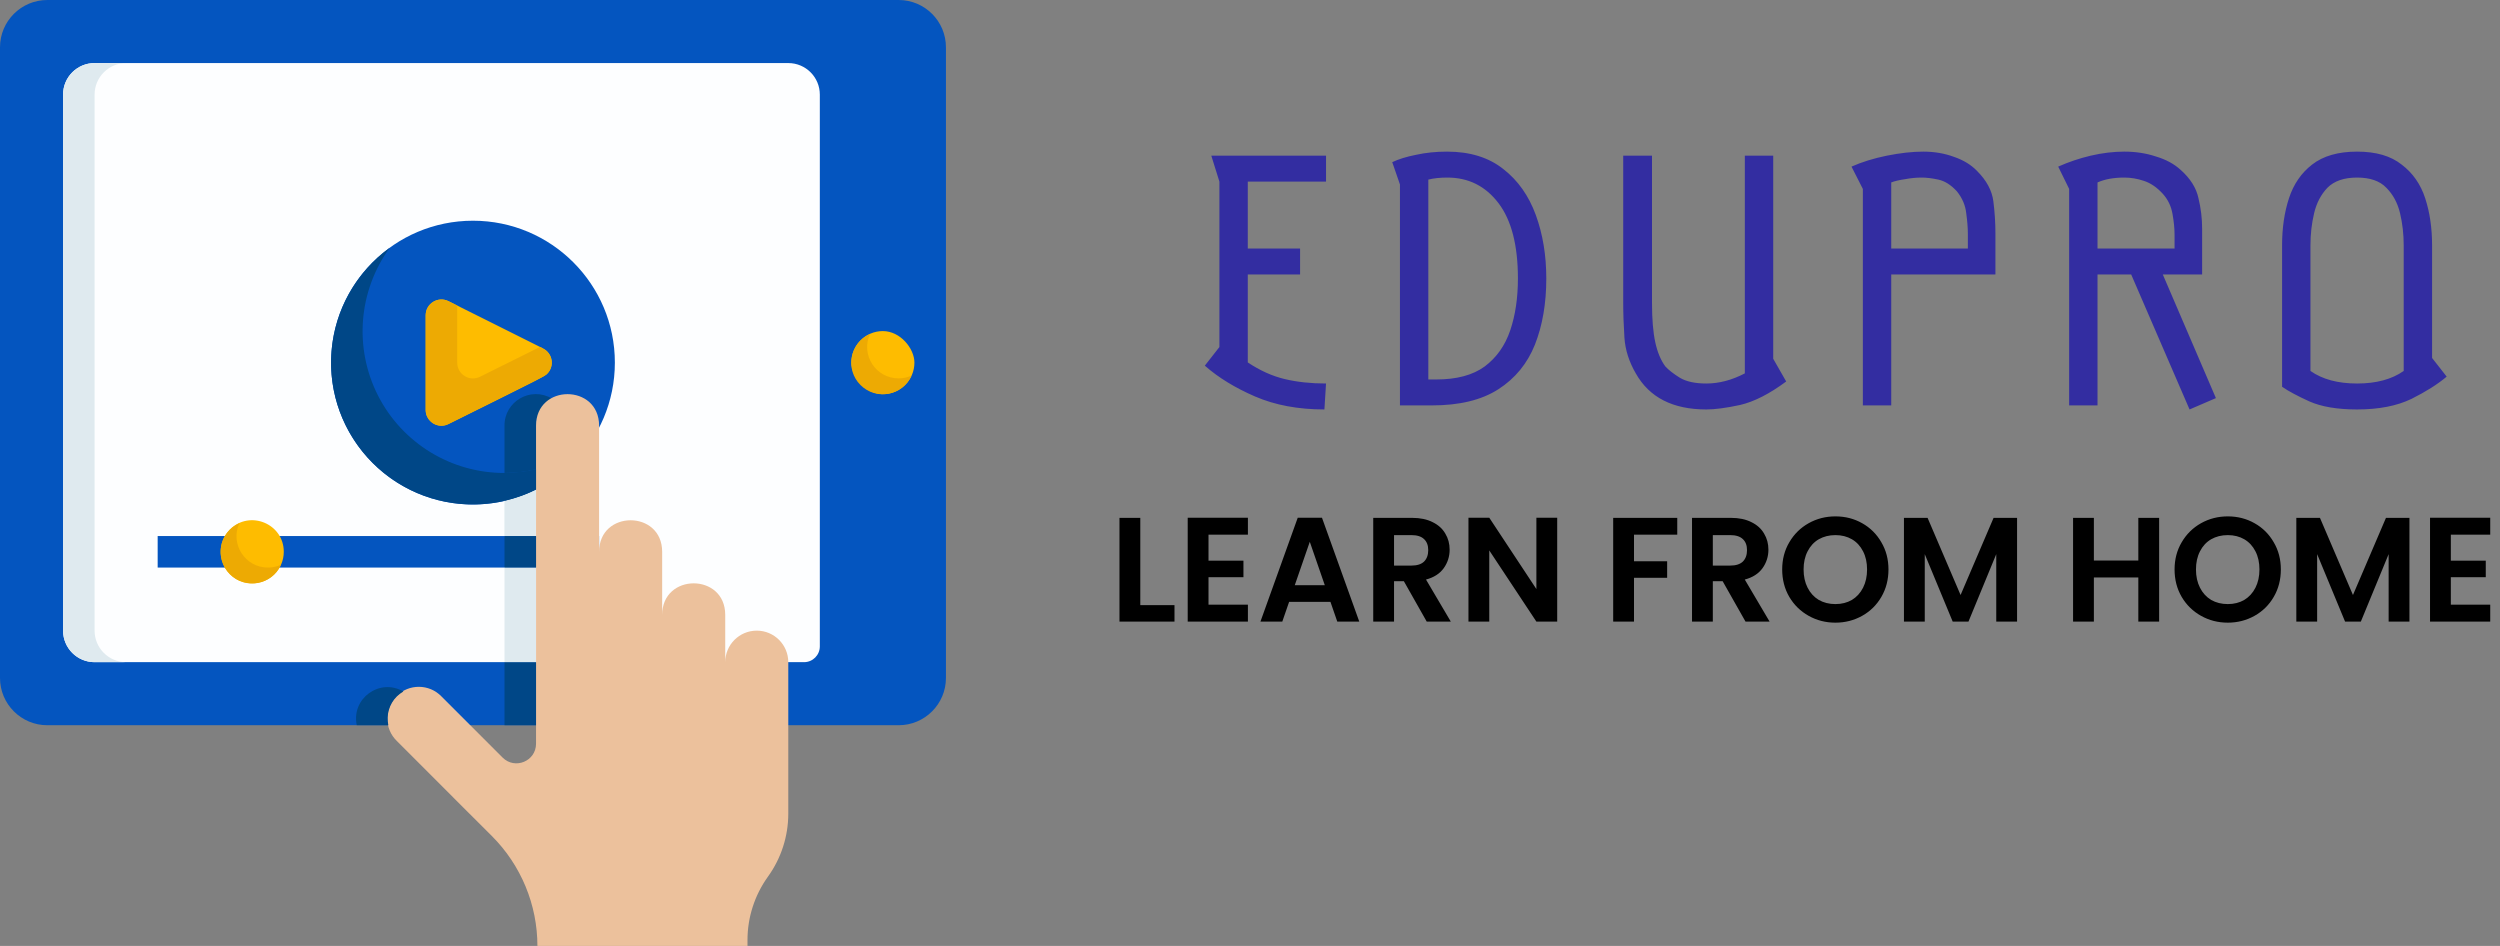 <svg width="185" height="70" viewBox="0 0 185 70" fill="none" xmlns="http://www.w3.org/2000/svg">
<rect x="0" y="0" width="185" height="70" fill="#808080" stroke="none"/>
<path fill-rule="evenodd" clip-rule="evenodd" d="M66.5 53.667H3.5C1.568 53.667 0 52.099 0 50.167V3.5C0 1.568 1.568 0 3.5 0H66.5C68.432 0 70 1.568 70 3.5V50.167C70 52.099 68.432 53.667 66.5 53.667Z" fill="#0455BF"/>
<path fill-rule="evenodd" clip-rule="evenodd" d="M59.5 49H7C5.712 49 4.667 47.955 4.667 46.667V7C4.667 5.712 5.712 4.667 7 4.667H58.333C59.621 4.667 60.667 5.712 60.667 7V47.833C60.667 48.477 60.144 49 59.5 49Z" fill="#FDFEFF"/>
<path fill-rule="evenodd" clip-rule="evenodd" d="M7 46.667V7C7 5.712 8.045 4.667 9.333 4.667H7C5.712 4.667 4.667 5.712 4.667 7V46.667C4.667 47.955 5.712 49 7 49H9.333C8.045 49 7 47.955 7 46.667Z" fill="#DFEAEF"/>
<path fill-rule="evenodd" clip-rule="evenodd" d="M45.5 26.833C45.5 32.631 40.798 37.333 35 37.333C29.202 37.333 24.5 32.631 24.5 26.833C24.5 21.036 29.202 16.333 35 16.333C40.798 16.333 45.5 21.036 45.5 26.833Z" fill="#0455BF"/>
<path fill-rule="evenodd" clip-rule="evenodd" d="M39.667 31.5C39.667 30.668 40.116 29.902 40.833 29.489C39.284 28.571 37.321 29.696 37.333 31.5V35C38.117 35 38.901 34.908 39.667 34.733V31.5Z" fill="#004787"/>
<path fill-rule="evenodd" clip-rule="evenodd" d="M37.333 35C33.384 35.006 29.769 32.794 27.975 29.276C26.183 25.758 26.518 21.535 28.838 18.338C26.348 20.143 24.774 22.944 24.531 26.007C24.287 29.07 25.399 32.083 27.575 34.258C29.744 36.428 32.758 37.54 35.82 37.297C38.883 37.053 41.691 35.481 43.489 32.989C41.703 34.295 39.545 35 37.333 35Z" fill="#004787"/>
<path fill-rule="evenodd" clip-rule="evenodd" d="M32.667 31.5C32.023 31.5 31.5 30.977 31.5 30.333V23.333C31.5 22.464 32.412 21.899 33.189 22.288L40.189 25.788C40.9 26.147 41.053 27.095 40.493 27.653C40.311 27.837 40.311 27.837 33.189 31.372C33.024 31.458 32.849 31.5 32.667 31.5Z" fill="#FEBC00"/>
<path fill-rule="evenodd" clip-rule="evenodd" d="M40.189 25.788L39.961 25.673L35.523 27.879C34.745 28.268 33.833 27.703 33.833 26.834V22.61L33.189 22.288C32.411 21.899 31.5 22.464 31.5 23.334V30.334C31.494 31.203 32.405 31.768 33.183 31.385C40.298 27.848 40.298 27.848 40.486 27.666C41.046 27.101 40.894 26.152 40.183 25.801L40.189 25.788Z" fill="#EDAA03"/>
<path fill-rule="evenodd" clip-rule="evenodd" d="M22.167 39.667H11.667V42H44.333V39.667H22.167Z" fill="#0455BF"/>
<path fill-rule="evenodd" clip-rule="evenodd" d="M65.333 24.5C66.621 24.5 67.667 25.788 67.667 26.833C67.667 28.121 66.621 29.167 65.333 29.167C64.045 29.167 63 27.879 63 26.833C63 25.545 64.045 24.5 65.333 24.5Z" fill="#FEBC00"/>
<path fill-rule="evenodd" clip-rule="evenodd" d="M66.5 28C64.804 28.006 63.675 26.25 64.38 24.713C62.885 25.374 62.519 27.337 63.675 28.492C64.835 29.652 66.792 29.288 67.46 27.793C67.156 27.927 66.828 28 66.5 28Z" fill="#EDAA03"/>
<path fill-rule="evenodd" clip-rule="evenodd" d="M56 46.667C54.712 46.667 53.667 47.712 53.667 49V45.5C53.667 42.389 49 42.389 49 45.5V40.833C49 37.722 44.333 37.722 44.333 40.833V31.5C44.333 28.389 39.667 28.389 39.667 31.5V55.034C39.667 56.328 38.105 56.972 37.193 56.061L32.667 51.534C31.761 50.598 30.26 50.587 29.342 51.509C28.42 52.427 28.431 53.928 29.367 54.833L34.314 59.786L36.397 61.864C38.554 64.02 39.769 66.95 39.769 70H55.314V69.563C55.314 67.886 55.841 66.251 56.82 64.884C57.804 63.523 58.333 61.888 58.333 60.211V49C58.333 47.712 57.288 46.667 56 46.667Z" fill="#ECC19C"/>
<path fill-rule="evenodd" clip-rule="evenodd" d="M18.667 43.167C16.588 43.167 15.549 40.651 17.015 39.181C18.485 37.716 21 38.755 21 40.833C21 42.121 19.955 43.167 18.667 43.167Z" fill="#FEBC00"/>
<path fill-rule="evenodd" clip-rule="evenodd" d="M19.833 42C18.138 42.006 17.008 40.25 17.713 38.713C16.218 39.374 15.853 41.337 17.008 42.492C18.169 43.652 20.126 43.288 20.793 41.793C20.49 41.927 20.162 42 19.833 42Z" fill="#EDAA03"/>
<path fill-rule="evenodd" clip-rule="evenodd" d="M29.367 51.534C29.513 51.394 29.677 51.272 29.848 51.17C28.102 50.148 25.976 51.692 26.402 53.666H28.736C28.571 52.895 28.809 52.092 29.367 51.534ZM37.333 53.666H39.666V49H37.333V53.666Z" fill="#004787"/>
<mask id="mask0_1_168" style="mask-type:luminance" maskUnits="userSpaceOnUse" x="0" y="0" width="70" height="70">
<path fill-rule="evenodd" clip-rule="evenodd" d="M0 70H70V0H0V70Z" fill="white"/>
</mask>
<g mask="url(#mask0_1_168)">
<path fill-rule="evenodd" clip-rule="evenodd" d="M37.333 49H39.667V42H37.333V49ZM39.667 36.227C39.393 36.361 39.114 36.489 38.834 36.597C38.736 36.635 38.64 36.671 38.536 36.708C38.275 36.804 38.008 36.884 37.735 36.957C37.62 36.986 37.492 37.024 37.369 37.053L37.327 37.066V39.667H39.66L39.667 36.227Z" fill="#DFEAEF"/>
<path fill-rule="evenodd" clip-rule="evenodd" d="M39.667 34.733C38.901 34.908 38.117 35 37.333 35V37.06L37.375 37.054C37.875 36.932 38.36 36.78 38.834 36.598C39.119 36.483 39.399 36.368 39.667 36.221V34.733ZM37.333 42H39.667V39.667H37.333V42Z" fill="#004787"/>
</g>
<g clip-path="url(#clip0_1_168)">
<path d="M98.126 13.44H92.336V18.39H96.206V20.31H92.336V26.82C93.236 27.42 94.146 27.83 95.066 28.05C95.986 28.27 97.006 28.38 98.126 28.38L98.006 30.3C96.066 30.3 94.356 29.98 92.876 29.34C91.396 28.7 90.156 27.94 89.156 27.06L90.236 25.68V13.44L89.636 11.52H98.126V13.44ZM103.596 13.65L103.026 12C103.486 11.78 104.066 11.6 104.766 11.46C105.486 11.3 106.256 11.22 107.076 11.22C108.776 11.22 110.166 11.65 111.246 12.51C112.326 13.35 113.126 14.48 113.646 15.9C114.166 17.32 114.426 18.89 114.426 20.61C114.426 22.45 114.146 24.08 113.586 25.5C113.026 26.9 112.126 28 110.886 28.8C109.646 29.6 108.006 30 105.966 30H103.596V13.65ZM105.696 28.08H106.296C107.796 28.08 108.986 27.76 109.866 27.12C110.746 26.46 111.376 25.57 111.756 24.45C112.136 23.33 112.326 22.05 112.326 20.61C112.326 18.15 111.846 16.29 110.886 15.03C109.926 13.77 108.666 13.14 107.106 13.14C106.566 13.14 106.096 13.19 105.696 13.29V28.08ZM132.178 28.23C130.938 29.15 129.798 29.73 128.758 29.97C127.738 30.19 126.908 30.3 126.268 30.3C123.788 30.3 122.048 29.41 121.048 27.63C120.548 26.77 120.268 25.89 120.208 24.99C120.148 24.09 120.118 23.21 120.118 22.35V11.52H122.248V22.41C122.248 23.61 122.328 24.58 122.488 25.32C122.648 26.06 122.898 26.66 123.238 27.12C123.478 27.38 123.838 27.66 124.318 27.96C124.798 28.24 125.448 28.38 126.268 28.38C127.208 28.38 128.158 28.13 129.118 27.63V11.52H131.218V26.55L132.178 28.23ZM137.011 12.33C137.771 11.99 138.641 11.72 139.621 11.52C140.621 11.32 141.521 11.22 142.321 11.22C143.141 11.22 143.901 11.35 144.601 11.61C145.301 11.85 145.871 12.2 146.311 12.66C147.011 13.36 147.411 14.11 147.511 14.91C147.611 15.71 147.661 16.49 147.661 17.25V20.31H139.951V30H137.851V13.98L137.011 12.33ZM139.951 18.39H145.621V17.28C145.621 16.86 145.581 16.36 145.501 15.78C145.441 15.2 145.211 14.66 144.811 14.16C144.371 13.68 143.911 13.39 143.431 13.29C142.971 13.19 142.561 13.14 142.201 13.14C141.801 13.14 141.391 13.18 140.971 13.26C140.551 13.32 140.211 13.4 139.951 13.5V18.39ZM152.307 12.33C153.067 11.99 153.867 11.72 154.707 11.52C155.567 11.32 156.397 11.22 157.197 11.22C158.037 11.22 158.817 11.34 159.537 11.58C160.277 11.8 160.887 12.13 161.367 12.57C162.087 13.21 162.527 13.91 162.687 14.67C162.867 15.41 162.957 16.16 162.957 16.92V20.31H160.047L163.977 29.46L162.027 30.3L157.707 20.31H155.217V30H153.117V13.98L152.307 12.33ZM155.217 18.39H160.917V17.37C160.917 16.91 160.867 16.4 160.767 15.84C160.667 15.26 160.427 14.76 160.047 14.34C159.607 13.86 159.137 13.54 158.637 13.38C158.157 13.22 157.677 13.14 157.197 13.14C156.417 13.14 155.757 13.26 155.217 13.5V18.39ZM174.424 11.22C175.824 11.22 176.924 11.54 177.724 12.18C178.544 12.8 179.124 13.63 179.464 14.67C179.804 15.71 179.974 16.87 179.974 18.15V26.49L181.054 27.87C180.394 28.43 179.524 28.98 178.444 29.52C177.364 30.04 176.024 30.3 174.424 30.3C172.964 30.3 171.784 30.1 170.884 29.7C170.004 29.3 169.334 28.94 168.874 28.62V18.15C168.874 16.87 169.044 15.71 169.384 14.67C169.724 13.63 170.294 12.8 171.094 12.18C171.914 11.54 173.024 11.22 174.424 11.22ZM174.424 28.38C175.844 28.38 176.994 28.07 177.874 27.45V18.15C177.874 17.33 177.784 16.54 177.604 15.78C177.424 15.02 177.084 14.39 176.584 13.89C176.104 13.39 175.384 13.14 174.424 13.14C173.464 13.14 172.734 13.39 172.234 13.89C171.754 14.39 171.424 15.02 171.244 15.78C171.064 16.54 170.974 17.33 170.974 18.15V27.45C171.854 28.07 173.004 28.38 174.424 28.38Z" fill="#332DA1"/>
<path d="M84.382 44.779H86.912V46H82.841V38.322H84.382V44.779ZM89.43 39.565V41.49H92.015V42.711H89.43V44.746H92.345V46H87.89V38.311H92.345V39.565H89.43ZM98.453 44.537H95.395L94.889 46H93.272L96.033 38.311H97.826L100.587 46H98.959L98.453 44.537ZM98.035 43.305L96.924 40.093L95.813 43.305H98.035ZM105.579 46L103.885 43.008H103.159V46H101.619V38.322H104.501C105.095 38.322 105.601 38.428 106.019 38.641C106.437 38.846 106.749 39.129 106.954 39.488C107.167 39.84 107.273 40.236 107.273 40.676C107.273 41.182 107.126 41.64 106.833 42.051C106.54 42.454 106.103 42.733 105.524 42.887L107.361 46H105.579ZM103.159 41.853H104.446C104.864 41.853 105.176 41.754 105.381 41.556C105.586 41.351 105.689 41.068 105.689 40.709C105.689 40.357 105.586 40.086 105.381 39.895C105.176 39.697 104.864 39.598 104.446 39.598H103.159V41.853ZM115.233 46H113.693L110.206 40.731V46H108.666V38.311H110.206L113.693 43.591V38.311H115.233V46ZM124.117 38.322V39.565H120.916V41.534H123.369V42.755H120.916V46H119.376V38.322H124.117ZM129.169 46L127.475 43.008H126.749V46H125.209V38.322H128.091C128.685 38.322 129.191 38.428 129.609 38.641C130.027 38.846 130.338 39.129 130.544 39.488C130.756 39.84 130.863 40.236 130.863 40.676C130.863 41.182 130.716 41.64 130.423 42.051C130.129 42.454 129.693 42.733 129.114 42.887L130.951 46H129.169ZM126.749 41.853H128.036C128.454 41.853 128.765 41.754 128.971 41.556C129.176 41.351 129.279 41.068 129.279 40.709C129.279 40.357 129.176 40.086 128.971 39.895C128.765 39.697 128.454 39.598 128.036 39.598H126.749V41.853ZM135.82 46.077C135.101 46.077 134.441 45.908 133.84 45.571C133.238 45.234 132.762 44.768 132.41 44.174C132.058 43.573 131.882 42.894 131.882 42.139C131.882 41.391 132.058 40.72 132.41 40.126C132.762 39.525 133.238 39.055 133.84 38.718C134.441 38.381 135.101 38.212 135.82 38.212C136.546 38.212 137.206 38.381 137.8 38.718C138.401 39.055 138.874 39.525 139.219 40.126C139.571 40.72 139.747 41.391 139.747 42.139C139.747 42.894 139.571 43.573 139.219 44.174C138.874 44.768 138.401 45.234 137.8 45.571C137.198 45.908 136.538 46.077 135.82 46.077ZM135.82 44.702C136.282 44.702 136.689 44.599 137.041 44.394C137.393 44.181 137.668 43.881 137.866 43.492C138.064 43.103 138.163 42.652 138.163 42.139C138.163 41.626 138.064 41.178 137.866 40.797C137.668 40.408 137.393 40.111 137.041 39.906C136.689 39.701 136.282 39.598 135.82 39.598C135.358 39.598 134.947 39.701 134.588 39.906C134.236 40.111 133.961 40.408 133.763 40.797C133.565 41.178 133.466 41.626 133.466 42.139C133.466 42.652 133.565 43.103 133.763 43.492C133.961 43.881 134.236 44.181 134.588 44.394C134.947 44.599 135.358 44.702 135.82 44.702ZM149.263 38.322V46H147.723V41.006L145.666 46H144.5L142.432 41.006V46H140.892V38.322H142.641L145.083 44.031L147.525 38.322H149.263ZM159.776 38.322V46H158.236V42.733H154.947V46H153.407V38.322H154.947V41.479H158.236V38.322H159.776ZM164.856 46.077C164.137 46.077 163.477 45.908 162.876 45.571C162.274 45.234 161.798 44.768 161.446 44.174C161.094 43.573 160.918 42.894 160.918 42.139C160.918 41.391 161.094 40.72 161.446 40.126C161.798 39.525 162.274 39.055 162.876 38.718C163.477 38.381 164.137 38.212 164.856 38.212C165.582 38.212 166.242 38.381 166.836 38.718C167.437 39.055 167.91 39.525 168.255 40.126C168.607 40.72 168.783 41.391 168.783 42.139C168.783 42.894 168.607 43.573 168.255 44.174C167.91 44.768 167.437 45.234 166.836 45.571C166.234 45.908 165.574 46.077 164.856 46.077ZM164.856 44.702C165.318 44.702 165.725 44.599 166.077 44.394C166.429 44.181 166.704 43.881 166.902 43.492C167.1 43.103 167.199 42.652 167.199 42.139C167.199 41.626 167.1 41.178 166.902 40.797C166.704 40.408 166.429 40.111 166.077 39.906C165.725 39.701 165.318 39.598 164.856 39.598C164.394 39.598 163.983 39.701 163.624 39.906C163.272 40.111 162.997 40.408 162.799 40.797C162.601 41.178 162.502 41.626 162.502 42.139C162.502 42.652 162.601 43.103 162.799 43.492C162.997 43.881 163.272 44.181 163.624 44.394C163.983 44.599 164.394 44.702 164.856 44.702ZM178.299 38.322V46H176.759V41.006L174.702 46H173.536L171.468 41.006V46H169.928V38.322H171.677L174.119 44.031L176.561 38.322H178.299ZM181.362 39.565V41.49H183.947V42.711H181.362V44.746H184.277V46H179.822V38.311H184.277V39.565H181.362Z" fill="black"/>
</g>
<defs>
<clipPath id="clip0_1_168">
<rect width="103" height="45" fill="white" transform="translate(82 5)"/>
</clipPath>
</defs>
</svg>
